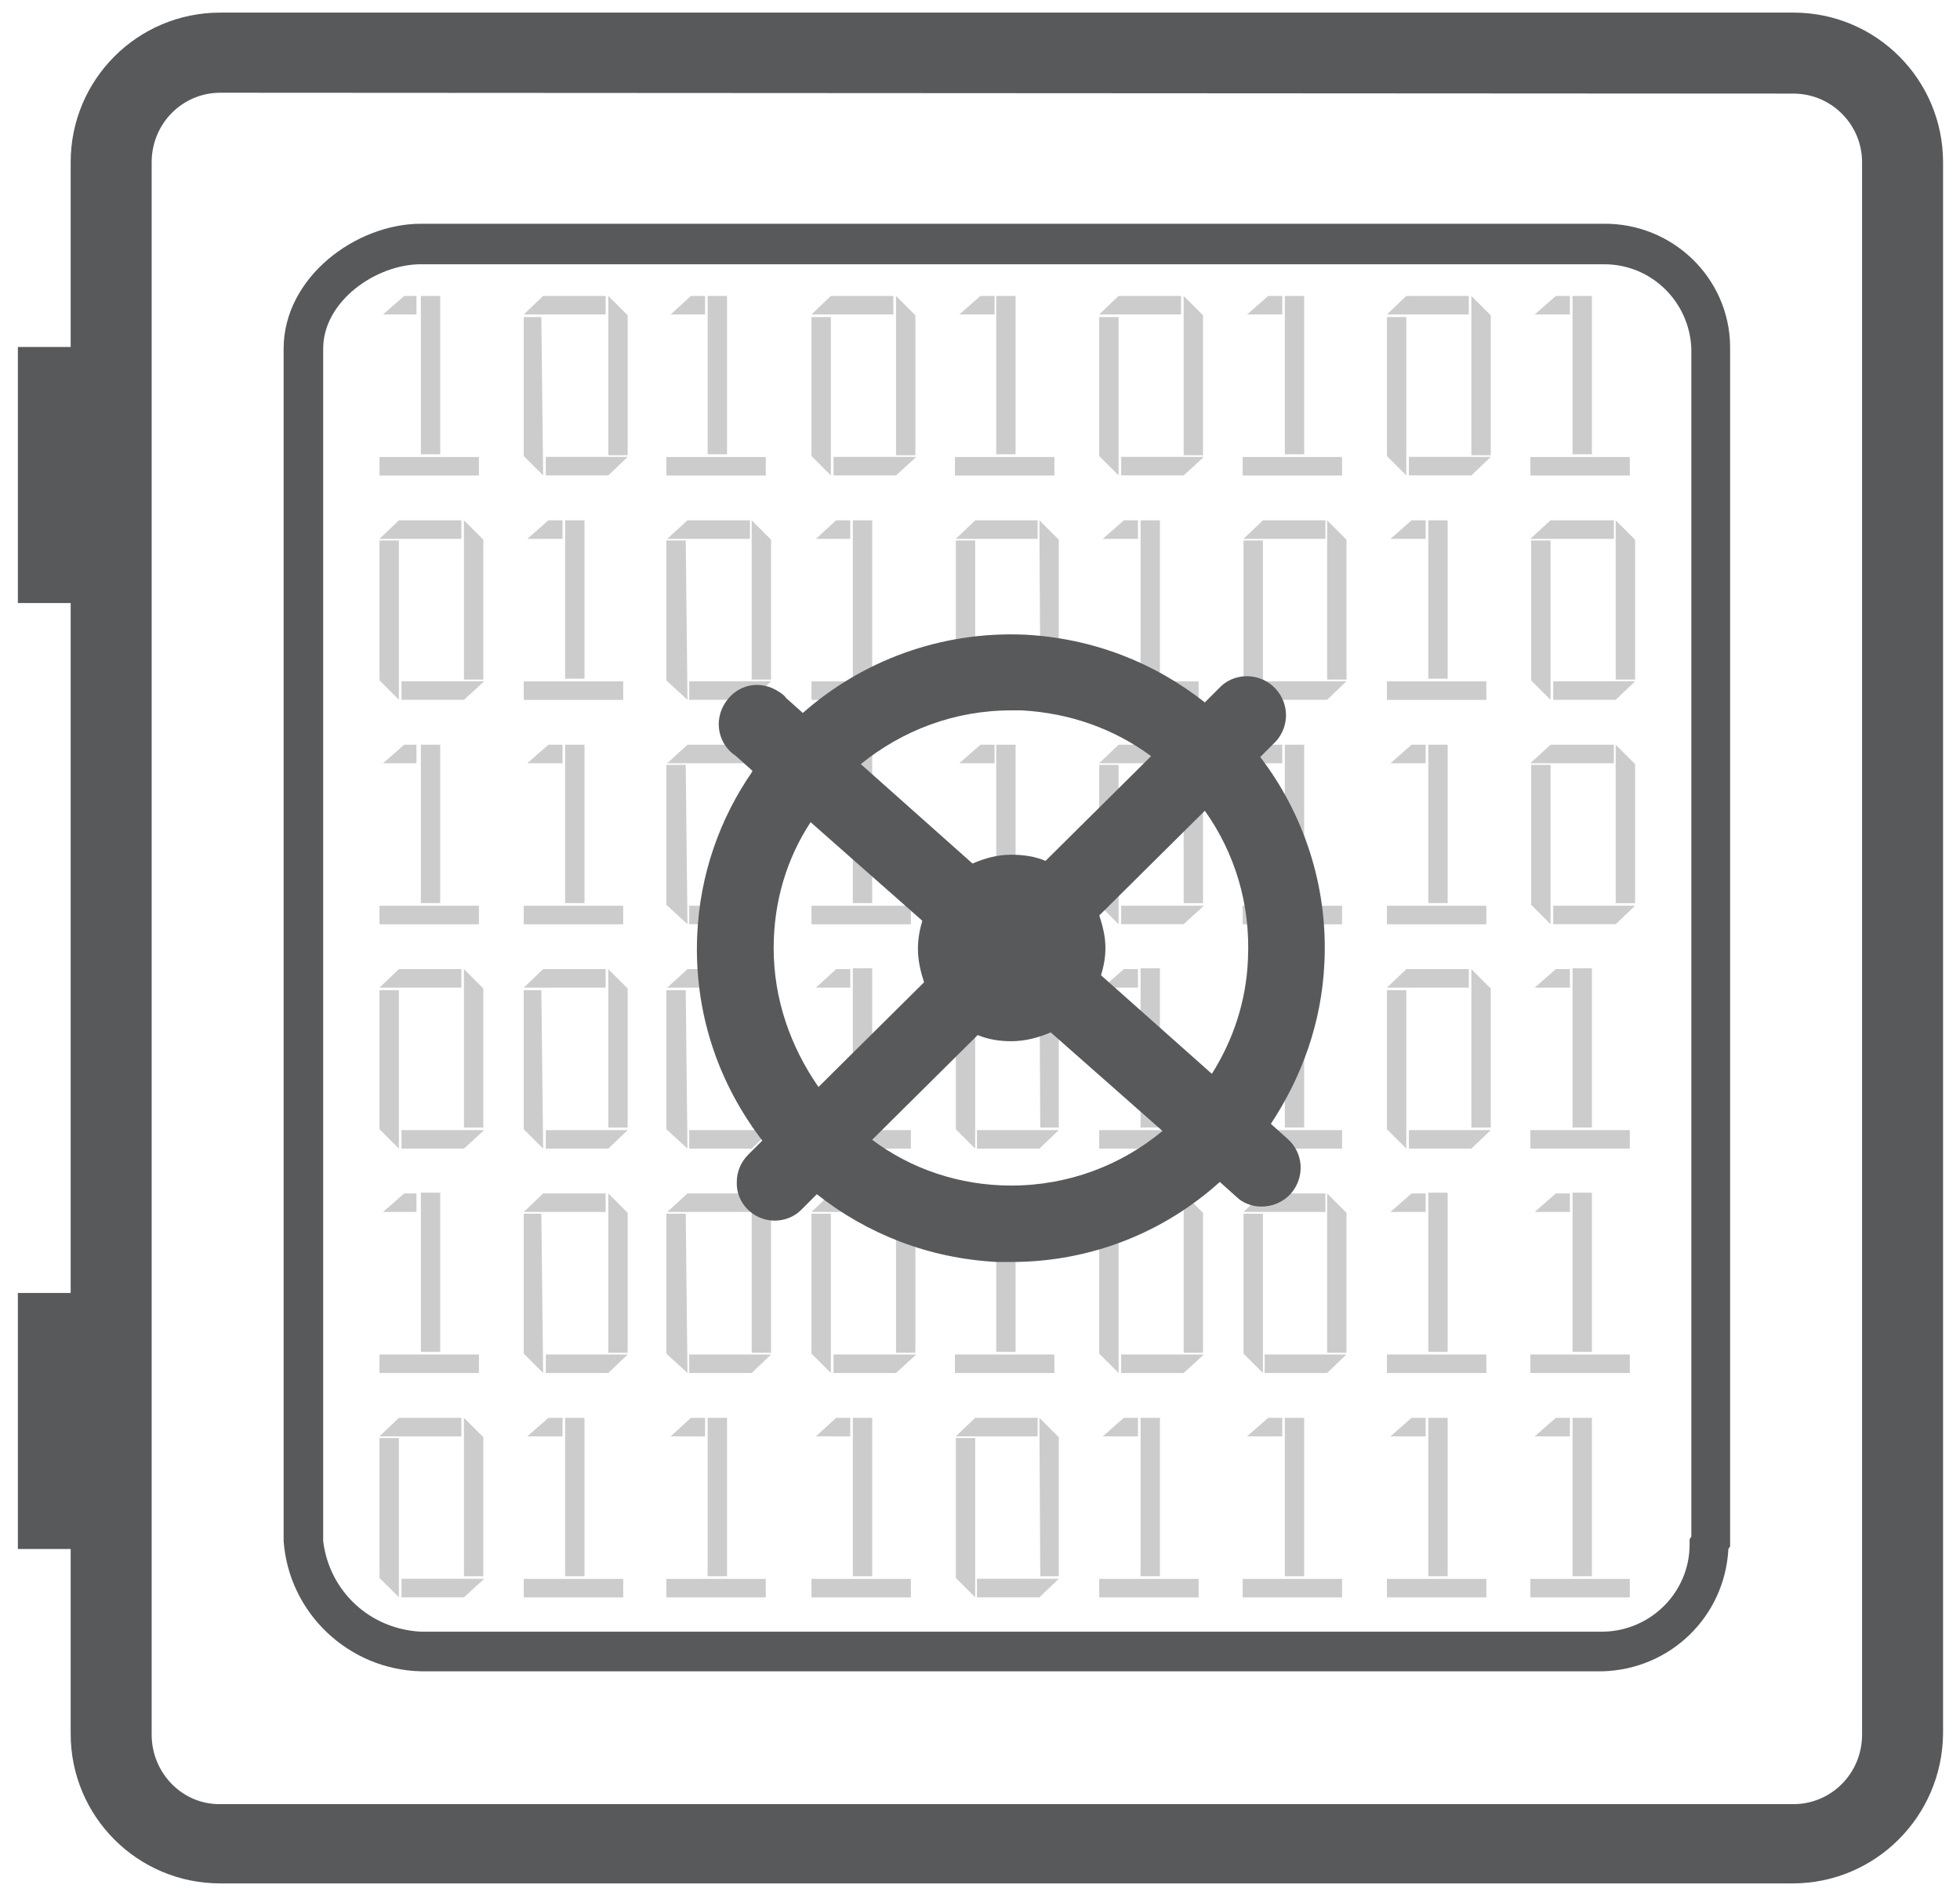 <?xml version="1.0" encoding="utf-8"?>
<!-- Generator: Adobe Illustrator 23.0.3, SVG Export Plug-In . SVG Version: 6.00 Build 0)  -->
<!-- <svg version="1.1" id="Layer_1" xmlns:se="http://svg-edit.googlecode.com" xmlns:svg="http://www.w3.org/2000/svg"
	 xmlns="http://www.w3.org/2000/svg" xmlns:xlink="http://www.w3.org/1999/xlink" x="0px" y="0px" viewBox="0 0 612 792"
	 style="enable-background:new 0 0 612 792;" xml:space="preserve"> -->

<svg width="100%" height="100%" viewBox="0 100 612 593" xmlns="http://www.w3.org/2000/svg" xmlns:svg="http://www.w3.org/2000/svg" xmlns:se="http://svg-edit.googlecode.com" data-name="Layer 1">	 
<style type="text/css">
	.st0{fill:none;}
	.st1{fill:#58595B;stroke:none;stroke-width:20;}
	.st2{fill:#58595B;}
	.st3{fill:#CCCCCC;}
</style>
<g id="layer1" transform="translate(33.305,-139.606)">
	<g id="Layer_2-76-2" transform="matrix(0.246,0,0,0.246,-33.305,139.606)">
		<g id="Layer_1-2-56-8">
			<g>
				<path class="st0" d="M2276.4,525.3l-1996.8-1.1c-48,0-87.1,39.1-87.1,88.2c0,0,0,0,0,1.1v1994.6c0,48,38,88.2,86,88.2
					c0,0,0,0,1.1,0h1996.8c48,0,87.1-39.1,87.1-88.2V612.4C2363.5,564.3,2324.4,525.3,2276.4,525.3z"/>
				<path class="st1" d="M2276.4,422.5H279.6c-105,0-189.9,84.9-189.9,189.9v234.5h-67v325h67v875.6h-67v325h67V2607
					c0,105,84.9,189.9,189.9,189.9h1995.7c105,0,189.9-84.9,191-189.9V612.4C2466.2,507.4,2381.4,422.5,2276.4,422.5z
					 M2363.5,2608.1c0,49.1-39.1,88.2-87.1,88.2H279.6c-1.1,0-1.1,0-1.1,0c-48,0-86-40.2-86-88.2V613.5c0-1.1,0-1.1,0-1.1
					c0-49.1,39.1-88.2,87.1-88.2l1996.8,1.1c48,0,87.1,39.1,87.1,87.1V2608.1z"/>
			</g>
			<path id="path3219-4" class="st2" d="M2034,2527.7H534.2c-91.6-2.2-167.5-73.7-174.2-165.3V849.1c0-90.5,91.6-158.6,174.2-158.6
				h1501c87.1-1.1,159.7,68.1,160.8,155.2c0,1.1,0,2.2,0,3.4v1520l-2.2,3.4C2189.3,2458.4,2120,2525.4,2034,2527.7z M534.2,741.9
				c-57,0-124,46.9-124,107.2v1513.3c7.8,63.7,59.2,111.7,124,115h1501c60.3-1.1,109.4-50.3,109.4-110.6v-6.7l2.2-3.4V849.1
				c-2.2-59.2-50.3-107.2-110.6-107.2C2036.3,741.9,534.2,741.9,534.2,741.9z"/>
			<path id="path3221-0" class="st3" d="M481.7,986.5h126.2v23.5H481.7V986.5z M513,782.1h15.6v23.5h-42.4L513,782.1z M558.8,983.1
				h-24.6v-201h24.6V983.1z"/>
			<path id="path3223-6" class="st3" d="M689.4,782.1h79.3v23.5H664.8L689.4,782.1z M689.4,1009.9l-24.6-24.6V808.9h22.3
				L689.4,1009.9z M772.1,1009.9h-79.3v-23.5h103.9L772.1,1009.9z M772.1,782.1l24.6,24.6v177.6h-24.6V782.1z"/>
			<path id="path3225-2" class="st3" d="M845.8,986.5H972v23.5H845.8V986.5z M877,782.1h17.9v23.5h-43.6L877,782.1z M922.8,983.1
				h-24.6v-201h24.6V983.1z"/>
			<path id="path3227-9" class="st3" d="M1054.6,782.1h79.3v23.5H1030L1054.6,782.1z M1054.6,1009.9l-24.6-24.6V808.9h24.6V1009.9z
				 M1137.3,1009.9H1058v-23.5h105L1137.3,1009.9z M1137.3,782.1l24.6,24.6v177.6h-24.6V782.1z"/>
			<path id="path3229-9" class="st3" d="M1212.1,986.5h126.2v23.5h-126.2V986.5z M1244.5,782.1h17.9v23.5h-44.7L1244.5,782.1z
				 M1289.1,983.1h-24.6v-201h24.6V983.1z"/>
			<path id="path3231-0" class="st3" d="M1419.8,782.1h79.3v23.5h-103.9L1419.8,782.1z M1419.8,1009.9l-24.6-24.6V808.9h24.6V1009.9
				z M1502.4,1009.9h-79.3v-23.5h105L1502.4,1009.9z M1502.4,782.1l24.6,24.6v177.6h-24.6V782.1z"/>
			<path id="path3233-8" class="st3" d="M1577.3,986.5h126.2v23.5h-126.2V986.5z M1609.7,782.1h17.9v23.5h-44.7L1609.7,782.1z
				 M1655.4,983.1h-24.6v-201h24.6V983.1z"/>
			<path id="path3235-9-1" class="st3" d="M1785,782.1h79.3v23.5h-103.9L1785,782.1z M1785,1009.9l-24.6-24.6V808.9h24.6V1009.9z
				 M1867.6,1009.9h-79.3v-23.5h103.9L1867.6,1009.9z M1867.6,782.1l24.6,24.6v177.6h-24.6V782.1z"/>
			<path id="path3237-3-3" class="st3" d="M1942.5,986.5h126.2v23.5h-126.2V986.5z M1974.8,782.1h17.9v23.5H1948L1974.8,782.1z
				 M2020.6,983.1h-24.6v-201h24.6V983.1z"/>
			<path id="path3239-7-1" class="st3" d="M506.3,1066.9h79.3v23.5H481.7L506.3,1066.9z M506.3,1294.7l-24.6-24.6v-177.6h24.6
				V1294.7z M588.9,1294.7h-79.3v-23.5h105L588.9,1294.7z M588.9,1066.9l24.6,24.6V1269h-24.6V1066.9z"/>
			<path id="path3241-1" class="st3" d="M664.8,1271.3H791v23.5H664.8V1271.3z M696.1,1066.9H714v23.5h-44.7L696.1,1066.9z
				 M741.9,1267.9h-24.6v-201h24.6V1267.9z"/>
			<path id="path3243-0" class="st3" d="M872.6,1066.9h79.3v23.5h-105L872.6,1066.9z M872.6,1294.7l-26.8-24.6v-177.6h24.6
				L872.6,1294.7z M954.1,1294.7h-79.3v-23.5h103.9L954.1,1294.7z M954.1,1066.9l24.6,24.6V1269h-24.6V1066.9z"/>
			<path id="path3245-3" class="st3" d="M1030,1271.3h126.2v23.5H1030V1271.3z M1061.3,1066.9h17.9v23.5h-43.6L1061.3,1066.9z
				 M1107.1,1267.9h-24.6v-201h24.6V1267.9z"/>
			<path id="path3247-4" class="st3" d="M1237.8,1066.9h79.3v23.5h-103.9L1237.8,1066.9z M1237.8,1294.7l-24.6-24.6v-177.6h24.6
				V1294.7z M1319.3,1294.7H1240v-23.5h103.9L1319.3,1294.7z M1319.3,1066.9l24.6,24.6V1269h-23.5L1319.3,1066.9z"/>
			<path id="path3249-0" class="st3" d="M1395.2,1271.3h126.2v23.5h-126.2C1395.2,1294.7,1395.2,1271.3,1395.2,1271.3z
				 M1426.5,1066.9h17.9v23.5h-44.7L1426.5,1066.9z M1472.3,1267.9h-24.6v-201h24.6V1267.9z"/>
			<path id="path3251-3" class="st3" d="M1603,1066.9h79.3v23.5h-103.9L1603,1066.9z M1603,1294.7l-24.6-24.6v-177.6h24.6V1294.7z
				 M1684.5,1294.7h-79.3v-23.5H1709L1684.5,1294.7z M1684.5,1066.9l24.6,24.6V1269h-24.6V1066.9z"/>
			<path id="path3253-9" class="st3" d="M1760.4,1271.3h126.2v23.5h-126.2V1271.3z M1791.7,1066.9h17.9v23.5h-44.7L1791.7,1066.9z
				 M1837.5,1267.9h-24.6v-201h24.6V1267.9z"/>
			<path id="path3255-1" class="st3" d="M1968.1,1066.9h80.4v23.5h-106.1L1968.1,1066.9z M1968.1,1294.7l-24.6-24.6v-177.6h24.6
				V1294.7z M2050.8,1294.7h-79.3v-23.5h103.9L2050.8,1294.7z M2050.8,1066.9l24.6,24.6V1269h-24.6V1066.9z"/>
			<path id="path3257-9" class="st3" d="M481.7,1556.1h126.2v23.5H481.7V1556.1z M513,1351.7h15.6v23.5h-42.4L513,1351.7z
				 M558.8,1552.7h-24.6v-201h24.6V1552.7z"/>
			<path id="path3259-6" class="st3" d="M664.8,1556.1H791v23.5H664.8V1556.1z M696.1,1351.7H714v23.5h-44.7L696.1,1351.7z
				 M741.9,1552.7h-24.6v-201h24.6V1552.7z"/>
			<path id="path3261-9" class="st3" d="M872.6,1351.7h79.3v23.5h-105L872.6,1351.7z M872.6,1579.5l-26.8-24.6v-177.6h24.6
				L872.6,1579.5z M954.1,1579.5h-79.3v-23.5h103.9L954.1,1579.5z M954.1,1351.7l24.6,24.6v176.5h-24.6V1351.7z"/>
			<path id="path3263-3" class="st3" d="M1030,1556.1h126.2v23.5H1030V1556.1z M1061.3,1351.7h17.9v23.5h-43.6L1061.3,1351.7z
				 M1107.1,1552.7h-24.6v-201h24.6V1552.7z"/>
			<path id="path3265-3" class="st3" d="M1212.1,1556.1h126.2v23.5h-126.2V1556.1z M1244.5,1351.7h17.9v23.5h-44.7L1244.5,1351.7z
				 M1289.1,1552.7h-24.6v-201h24.6V1552.7z"/>
			<path id="path3267-8" class="st3" d="M1419.8,1351.7h79.3v23.5h-103.9L1419.8,1351.7z M1419.8,1579.5l-24.6-24.6v-177.6h24.6
				V1579.5z M1502.4,1579.5h-79.3v-23.5h105L1502.4,1579.5z M1502.4,1351.7l24.6,24.6v176.5h-24.6V1351.7z"/>
			<path id="path3269-0" class="st3" d="M1577.3,1556.1h126.2v23.5h-126.2V1556.1z M1609.7,1351.7h17.9v23.5h-44.7L1609.7,1351.7z
				 M1655.4,1552.7h-24.6v-201h24.6V1552.7z"/>
			<path id="path3271-5" class="st3" d="M1760.4,1556.1h126.2v23.5h-126.2V1556.1z M1791.7,1351.7h17.9v23.5h-44.7L1791.7,1351.7z
				 M1837.5,1552.7h-24.6v-201h24.6V1552.7z"/>
			<path id="path3273-6" class="st3" d="M1968.1,1351.7h80.4v23.5h-106.1L1968.1,1351.7z M1968.1,1579.5l-24.6-24.6v-177.6h24.6
				V1579.5z M2050.8,1579.5h-79.3v-23.5h103.9L2050.8,1579.5z M2050.8,1351.7l24.6,24.6v176.5h-24.6V1351.7z"/>
			<path id="path3275-6" class="st3" d="M506.3,1636.5h79.3v23.5H481.7L506.3,1636.5z M506.3,1864.3l-24.6-24.6v-176.5h24.6V1864.3z
				 M588.9,1864.3h-79.3v-23.5h105L588.9,1864.3z M588.9,1636.5l24.6,24.6v176.5h-24.6V1636.5z"/>
			<path id="path3277-4" class="st3" d="M689.4,1636.5h79.3v23.5H664.8L689.4,1636.5z M689.4,1864.3l-24.6-24.6v-176.5h22.3
				L689.4,1864.3z M772.1,1864.3h-79.3v-23.5h103.9L772.1,1864.3z M772.1,1636.5l24.6,24.6v176.5h-24.6V1636.5z"/>
			<path id="path3279-0" class="st3" d="M872.6,1636.5h79.3v23.5h-105L872.6,1636.5z M872.6,1864.3l-26.8-24.6v-176.5h24.6
				L872.6,1864.3z M954.1,1864.3h-79.3v-23.5h103.9L954.1,1864.3z M954.1,1636.5l24.6,24.6v176.5h-24.6V1636.5z"/>
			<path id="path3281-0" class="st3" d="M1030,1840.8h126.2v23.5H1030V1840.8z M1061.3,1636.5h17.9v23.5h-43.6L1061.3,1636.5z
				 M1107.1,1837.5h-24.6v-202.1h24.6V1837.5z"/>
			<path id="path3283-4" class="st3" d="M1237.8,1636.5h79.3v23.5h-103.9L1237.8,1636.5z M1237.8,1864.3l-24.6-24.6v-176.5h24.6
				V1864.3z M1319.3,1864.3H1240v-23.5h103.9L1319.3,1864.3z M1319.3,1636.5l24.6,24.6v176.5h-23.5L1319.3,1636.5z"/>
			<path id="path3285-6" class="st3" d="M1395.2,1840.8h126.2v23.5h-126.2C1395.2,1864.3,1395.2,1840.8,1395.2,1840.8z
				 M1426.5,1636.5h17.9v23.5h-44.7L1426.5,1636.5z M1472.3,1837.5h-24.6v-202.1h24.6V1837.5z"/>
			<path id="path3287-2" class="st3" d="M1577.3,1840.8h126.2v23.5h-126.2V1840.8z M1609.7,1636.5h17.9v23.5h-44.7L1609.7,1636.5z
				 M1655.4,1837.5h-24.6v-202.1h24.6V1837.5z"/>
			<path id="path3289-6" class="st3" d="M1785,1636.5h79.3v23.5h-103.9L1785,1636.5z M1785,1864.3l-24.6-24.6v-176.5h24.6V1864.3z
				 M1867.6,1864.3h-79.3v-23.5h103.9L1867.6,1864.3z M1867.6,1636.5l24.6,24.6v176.5h-24.6V1636.5z"/>
			<path id="path3291-7" class="st3" d="M1942.5,1840.8h126.2v23.5h-126.2V1840.8z M1974.8,1636.5h17.9v23.5H1948L1974.8,1636.5z
				 M2020.6,1837.5h-24.6v-202.1h24.6V1837.5z"/>
			<path id="path3293-5" class="st3" d="M481.7,2125.6h126.2v23.5H481.7V2125.6z M513,1921.2h15.6v23.5h-42.4L513,1921.2z
				 M558.8,2122.3h-24.6v-202.1h24.6V2122.3z"/>
			<path id="path3295-6" class="st3" d="M689.4,1921.2h79.3v23.5H664.8L689.4,1921.2z M689.4,2149.1l-24.6-24.6v-177.6h22.3
				L689.4,2149.1z M772.1,2149.1h-79.3v-23.5h103.9L772.1,2149.1z M772.1,1921.2l24.6,24.6v177.6h-24.6V1921.2z"/>
			<path id="path3297-9" class="st3" d="M872.6,1921.2h79.3v23.5h-105L872.6,1921.2z M872.6,2149.1l-26.8-24.6v-177.6h24.6
				L872.6,2149.1z M954.1,2149.1h-79.3v-23.5h103.9L954.1,2149.1z M954.1,1921.2l24.6,24.6v177.6h-24.6V1921.2z"/>
			<path id="path3299-8" class="st3" d="M1054.6,1921.2h79.3v23.5H1030L1054.6,1921.2z M1054.6,2149.1l-24.6-24.6v-177.6h24.6
				V2149.1z M1137.3,2149.1H1058v-23.5h105L1137.3,2149.1z M1137.3,1921.2l24.6,24.6v177.6h-24.6V1921.2z"/>
			<path id="path3301-7" class="st3" d="M1212.1,2125.6h126.2v23.5h-126.2V2125.6z M1244.5,1921.2h17.9v23.5h-44.7L1244.5,1921.2z
				 M1289.1,2122.3h-24.6v-202.1h24.6V2122.3z"/>
			<path id="path3303-2" class="st3" d="M1419.8,1921.2h79.3v23.5h-103.9L1419.8,1921.2z M1419.8,2149.1l-24.6-24.6v-177.6h24.6
				V2149.1z M1502.4,2149.1h-79.3v-23.5h105L1502.4,2149.1z M1502.4,1921.2l24.6,24.6v177.6h-24.6V1921.2z"/>
			<path id="path3305-8" class="st3" d="M1603,1921.2h79.3v23.5h-103.9L1603,1921.2z M1603,2149.1l-24.6-24.6v-177.6h24.6V2149.1z
				 M1684.5,2149.1h-79.3v-23.5H1709L1684.5,2149.1z M1684.5,1921.2l24.6,24.6v177.6h-24.6V1921.2z"/>
			<path id="path3307-2" class="st3" d="M1760.4,2125.6h126.2v23.5h-126.2V2125.6z M1791.7,1921.2h17.9v23.5h-44.7L1791.7,1921.2z
				 M1837.5,2122.3h-24.6v-202.1h24.6V2122.3z"/>
			<path id="path3309-9" class="st3" d="M1942.5,2125.6h126.2v23.5h-126.2V2125.6z M1974.8,1921.2h17.9v23.5H1948L1974.8,1921.2z
				 M2020.6,2122.3h-24.6v-202.1h24.6V2122.3z"/>
			<path id="path3311-9" class="st3" d="M506.3,2206h79.3v23.5H481.7L506.3,2206z M506.3,2433.8l-24.6-24.6v-177.6h24.6V2433.8z
				 M588.9,2433.8h-79.3v-23.5h105L588.9,2433.8z M588.9,2206l24.6,24.6V2407h-24.6V2206z"/>
			<path id="path3313-6" class="st3" d="M664.8,2410.4H791v23.5H664.8V2410.4z M696.1,2206H714v23.5h-44.7L696.1,2206z M741.9,2407
				h-24.6v-201h24.6V2407z"/>
			<path id="path3315-0" class="st3" d="M845.8,2410.4H972v23.5H845.8V2410.4z M877,2206h17.9v23.5h-43.6L877,2206z M922.8,2407
				h-24.6v-201h24.6V2407z"/>
			<path id="path3317-2" class="st3" d="M1030,2410.4h126.2v23.5H1030V2410.4z M1061.3,2206h17.9v23.5h-43.6L1061.3,2206z
				 M1107.1,2407h-24.6v-201h24.6V2407z"/>
			<path id="path3319-7" class="st3" d="M1237.8,2206h79.3v23.5h-103.9L1237.8,2206z M1237.8,2433.8l-24.6-24.6v-177.6h24.6V2433.8z
				 M1319.3,2433.8H1240v-23.5h103.9L1319.3,2433.8z M1319.3,2206l24.6,24.6V2407h-23.5L1319.3,2206z"/>
			<path id="path3321-6" class="st3" d="M1395.2,2410.4h126.2v23.5h-126.2C1395.2,2433.8,1395.2,2410.4,1395.2,2410.4z M1426.5,2206
				h17.9v23.5h-44.7L1426.5,2206z M1472.3,2407h-24.6v-201h24.6V2407z"/>
			<path id="path3323-1" class="st3" d="M1577.3,2410.4h126.2v23.5h-126.2V2410.4z M1609.7,2206h17.9v23.5h-44.7L1609.7,2206z
				 M1655.4,2407h-24.6v-201h24.6V2407z"/>
			<path id="path3325-3" class="st3" d="M1760.4,2410.4h126.2v23.5h-126.2V2410.4z M1791.7,2206h17.9v23.5h-44.7L1791.7,2206z
				 M1837.5,2407h-24.6v-201h24.6V2407z"/>
			<path id="path3327-2" class="st3" d="M1942.5,2410.4h126.2v23.5h-126.2V2410.4z M1974.8,2206h17.9v23.5H1948L1974.8,2206z
				 M2020.6,2407h-24.6v-201h24.6V2407z"/>
			<g>
				<path class="st0" d="M1283.5,1490.2c15.6,0,30.2,3.4,43.6,7.8l134-132.9c-45.8-33.5-102.7-54.7-164.2-58.1h-13.4
					c-72.6,0-138.5,25.7-191,68.1l141.8,125.1C1250,1494.6,1265.7,1490.2,1283.5,1490.2z"/>
				<path class="st0" d="M1283.5,1729.2c-14.5,0-29-3.4-42.4-7.8l-134,132.9c50.3,35.7,110.6,58.1,176.5,58.1
					c72.6,0,139.6-25.7,191-69.2L1333.8,1718C1318.2,1724.7,1301.4,1729.2,1283.5,1729.2z"/>
				<path class="st0" d="M1164.1,1609.7c0-12.3,2.2-24.6,5.6-35.7l-140.7-124c-29,46.9-46.9,101.6-46.9,159.7
					c0,64.8,21.2,125.1,55.8,174.2l134-132.9C1167.4,1638.7,1164.1,1624.2,1164.1,1609.7z"/>
				<path class="st0" d="M1530.4,1435.4l-134,132.9c4.5,12.3,7.8,26.8,7.8,41.3c0,12.3-2.2,23.5-5.6,34.6l141.8,125.1
					c26.8-42.4,42.4-91.6,45.8-145.2C1588.4,1553.8,1567.2,1489,1530.4,1435.4z"/>
				<path class="st2" d="M1681.1,1627.5c4.5-97.2-26.8-188.7-81.5-260.2l20.1-20.1c16.8-19,16.8-46.9,0-65.9
					c-17.9-20.1-49.1-22.3-69.2-4.5l-21.2,21.2c-63.7-50.3-141.8-81.5-228.9-86c-107.2-4.5-206.6,33.5-281.4,99.4l-21.2-19
					c-2.2-3.4-5.6-5.6-8.9-7.8c-23.5-15.6-52.5-10.1-68.1,13.4c-15.6,23.5-8.9,53.6,13.4,68.1l21.2,19
					c-41.3,59.2-67,130.7-70.4,207.7c-4.5,98.3,26.8,188.7,82.6,261.3l-17.9,17.9c-8.9,8.9-14.5,21.2-14.5,34.6
					c-1.1,26.8,21.2,49.1,48,49.1c12.3,0,24.6-4.5,33.5-13.4l20.1-20.1c63.7,50.3,141.8,81.5,228.9,86h17.9
					c101.6,0,194.3-38,264.7-101.6l21.2,19c7.8,7.8,20.1,12.3,31.3,12.3c14.5,0,27.9-5.6,38-16.8c17.9-21.2,15.6-51.4-4.5-69.2
					l-21.2-19C1652.1,1773.8,1677.8,1704.6,1681.1,1627.5L1681.1,1627.5z M1283.5,1308.1h13.4c61.4,3.4,117.3,23.5,164.2,58.1
					l-134,132.9c-13.4-5.6-27.9-7.8-43.6-7.8c-17.9,0-33.5,4.5-49.1,11.2l-141.8-126.2C1145.1,1333.8,1211,1308.1,1283.5,1308.1z
					 M982,1609.7c0-59.2,16.8-113.9,46.9-159.7l141.8,125.1c-3.4,11.2-5.6,23.5-5.6,35.7c0,14.5,3.4,29,7.8,42.4l-134,132.9
					C1003.2,1734.7,982,1674.4,982,1609.7z M1283.5,1911.2c-65.9,0-127.3-21.2-176.5-58.1l134-132.9c13.4,5.6,27.9,7.8,42.4,7.8
					c17.9,0,34.6-4.5,50.3-11.2l141.8,125.1C1423.1,1885.5,1356.1,1911.2,1283.5,1911.2z M1397.5,1644.3c3.4-11.2,5.6-22.3,5.6-34.6
					c0-14.5-3.4-27.9-7.8-41.3l134-132.9c38,53.6,58.1,118.4,54.7,188.7c-2.2,53.6-19,102.7-45.8,145.2L1397.5,1644.3z"/>
			</g>
		</g>
	</g>
</g>
</svg>
